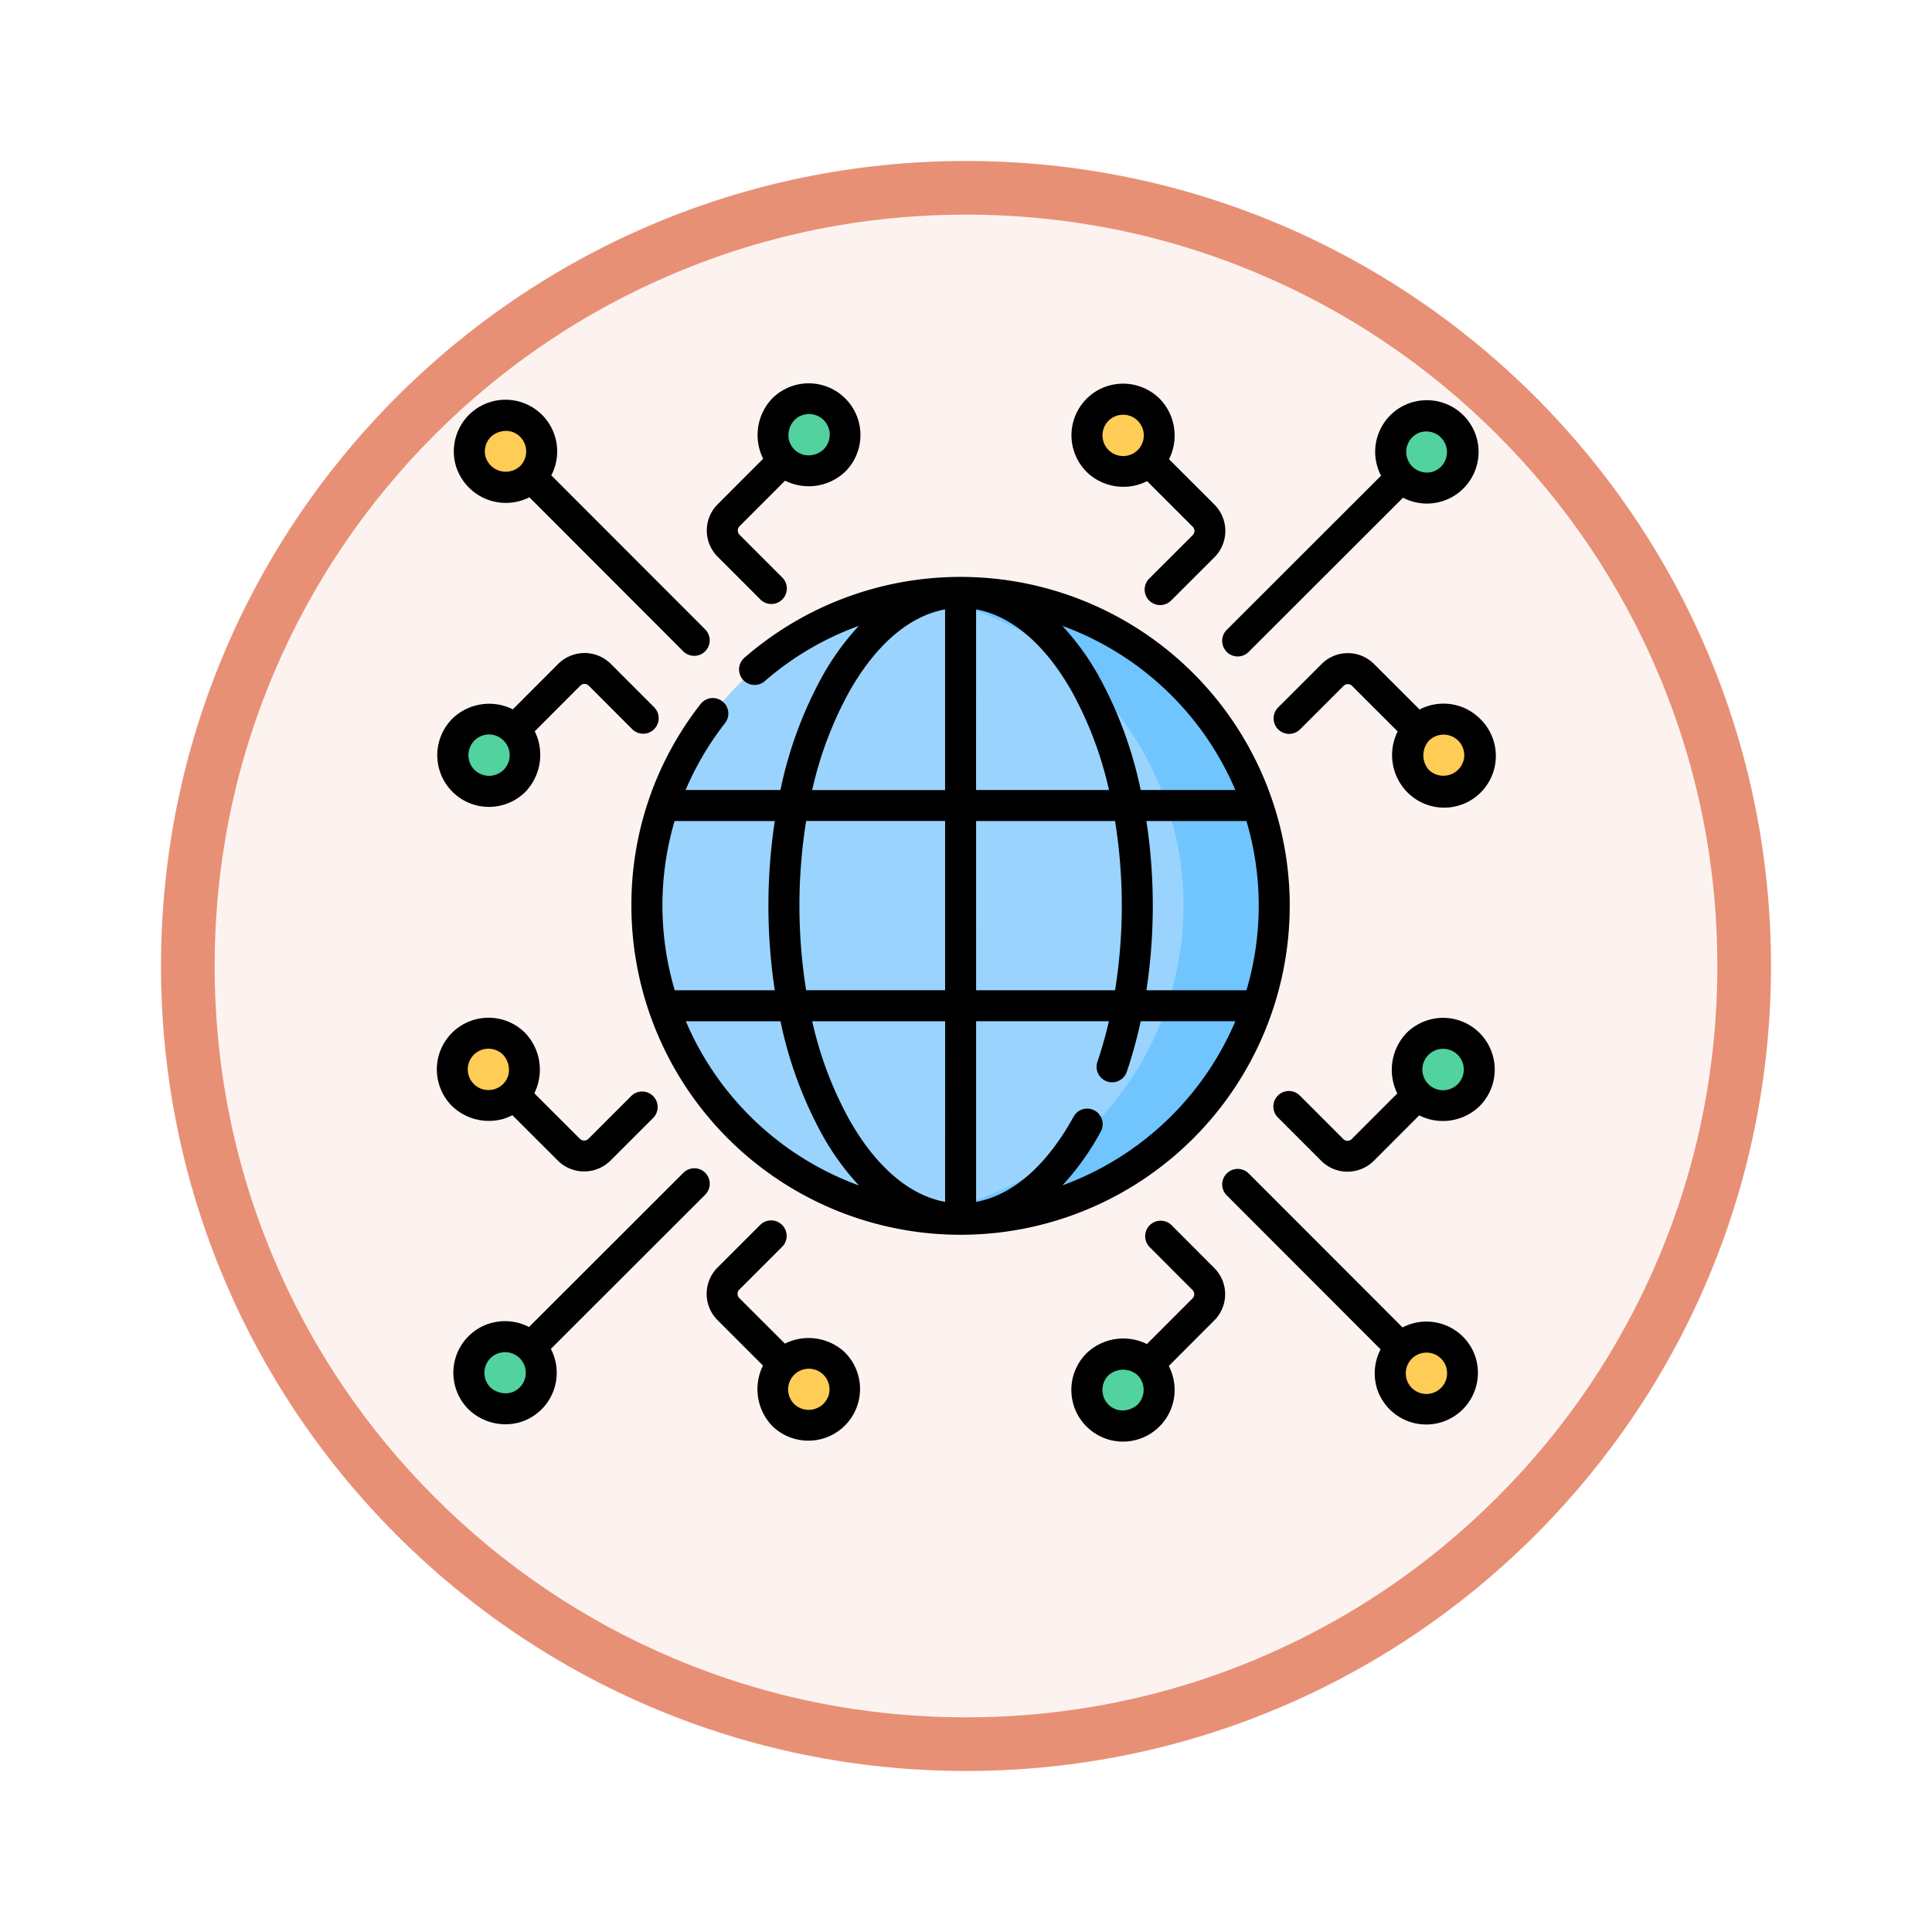 <svg xmlns="http://www.w3.org/2000/svg" xmlns:xlink="http://www.w3.org/1999/xlink" width="108" height="108" viewBox="0 0 108 108">
  <defs>
    <filter id="Trazado_904820" x="0" y="0" width="108" height="108" filterUnits="userSpaceOnUse">
      <feOffset dy="3" input="SourceAlpha"/>
      <feGaussianBlur stdDeviation="3" result="blur"/>
      <feFlood flood-opacity="0.161"/>
      <feComposite operator="in" in2="blur"/>
      <feComposite in="SourceGraphic"/>
    </filter>
  </defs>
  <g id="Grupo_1201080" data-name="Grupo 1201080" transform="translate(-614 -4084.671)">
    <g id="Grupo_1183596" data-name="Grupo 1183596" transform="translate(623 4090.67)">
      <g id="Grupo_1173821" data-name="Grupo 1173821" transform="translate(0 0)">
        <g id="Grupo_1173585" data-name="Grupo 1173585">
          <g id="Grupo_1173428" data-name="Grupo 1173428">
            <g id="Grupo_1171958" data-name="Grupo 1171958">
              <g id="Grupo_1167341" data-name="Grupo 1167341">
                <g id="Grupo_1166792" data-name="Grupo 1166792">
                  <g transform="matrix(1, 0, 0, 1, -9, -6)" filter="url(#Trazado_904820)">
                    <g id="Trazado_904820-2" data-name="Trazado 904820" transform="translate(9 6)" fill="#fcf3f0">
                      <path d="M 45 88.5 C 39.127 88.5 33.43 87.35 28.068 85.082 C 22.889 82.891 18.236 79.755 14.241 75.759 C 10.245 71.764 7.109 67.111 4.918 61.932 C 2.65 56.57 1.5 50.873 1.5 45 C 1.5 39.127 2.65 33.43 4.918 28.068 C 7.109 22.889 10.245 18.236 14.241 14.241 C 18.236 10.245 22.889 7.109 28.068 4.918 C 33.43 2.65 39.127 1.5 45 1.5 C 50.873 1.5 56.57 2.65 61.932 4.918 C 67.111 7.109 71.764 10.245 75.759 14.241 C 79.755 18.236 82.891 22.889 85.082 28.068 C 87.35 33.43 88.5 39.127 88.5 45 C 88.5 50.873 87.35 56.57 85.082 61.932 C 82.891 67.111 79.755 71.764 75.759 75.759 C 71.764 79.755 67.111 82.891 61.932 85.082 C 56.57 87.35 50.873 88.5 45 88.5 Z" stroke="none"/>
                      <path d="M 45 3 C 39.329 3 33.829 4.11 28.653 6.299 C 23.652 8.415 19.16 11.443 15.302 15.302 C 11.443 19.16 8.415 23.652 6.299 28.653 C 4.11 33.829 3 39.329 3 45 C 3 50.671 4.11 56.171 6.299 61.347 C 8.415 66.348 11.443 70.84 15.302 74.699 C 19.16 78.557 23.652 81.585 28.653 83.701 C 33.829 85.89 39.329 87 45 87 C 50.671 87 56.171 85.89 61.347 83.701 C 66.348 81.585 70.84 78.557 74.698 74.699 C 78.557 70.84 81.585 66.348 83.701 61.347 C 85.89 56.171 87 50.671 87 45 C 87 39.329 85.89 33.829 83.701 28.653 C 81.585 23.652 78.557 19.16 74.698 15.302 C 70.84 11.443 66.348 8.415 61.347 6.299 C 56.171 4.11 50.671 3 45 3 M 45 7.62939453125e-06 C 69.853 7.62939453125e-06 90 20.147 90 45 C 90 69.853 69.853 90 45 90 C 20.147 90 -7.62939453125e-06 69.853 -7.62939453125e-06 45 C -7.62939453125e-06 20.147 20.147 7.62939453125e-06 45 7.62939453125e-06 Z" stroke="none" fill="#e89076"/>
                    </g>
                  </g>
                </g>
              </g>
            </g>
          </g>
        </g>
      </g>
    </g>
    <g id="red-global" transform="translate(638.416 4106.072)">
      <g id="Grupo_1201078" data-name="Grupo 1201078" transform="translate(0.866 0.882)">
        <g id="Grupo_1201067" data-name="Grupo 1201067" transform="translate(10.881 10.836)">
          <ellipse id="Elipse_14202" data-name="Elipse 14202" cx="17.534" cy="17.505" rx="17.534" ry="17.505" fill="#9ad4fe"/>
          <path id="Trazado_1046769" data-name="Trazado 1046769" d="M233.919,101.279a17.7,17.7,0,0,0-2.542.184,17.5,17.5,0,0,1,0,34.642,17.7,17.7,0,0,0,2.542.184,17.5,17.5,0,1,0,0-35.01Z" transform="translate(-216.385 -101.279)" fill="#70c5ff"/>
        </g>
        <g id="Grupo_1201072" data-name="Grupo 1201072" transform="translate(0 0.028)">
          <g id="Grupo_1201069" data-name="Grupo 1201069" transform="translate(35.481)">
            <path id="Trazado_1046770" data-name="Trazado 1046770" d="M462.017,19.24v0a2.021,2.021,0,0,1-.524-1.954h0a2.021,2.021,0,0,1,1.43-1.429h0a2.021,2.021,0,0,1,1.951.523l0,0a2.021,2.021,0,0,1,.524,1.954h0a2.021,2.021,0,0,1-1.43,1.429h0a2.021,2.021,0,0,1-1.951-.523Z" transform="translate(-444.445 -14.857)" fill="#51d29e"/>
            <g id="Grupo_1201068" data-name="Grupo 1201068">
              <path id="Trazado_1046771" data-name="Trazado 1046771" d="M315.11,11.2v0a2.021,2.021,0,0,1-.524-1.954h0a2.021,2.021,0,0,1,1.43-1.429h0a2.021,2.021,0,0,1,1.951.523l0,0a2.021,2.021,0,0,1,.524,1.954h0a2.021,2.021,0,0,1-1.43,1.429h0A2.021,2.021,0,0,1,315.11,11.2Z" transform="translate(-314.516 -7.75)" fill="#ffcd55"/>
              <path id="Trazado_1046772" data-name="Trazado 1046772" d="M470.06,166h0a2.021,2.021,0,0,1-.524-1.954h0a2.021,2.021,0,0,1,1.43-1.429h0a2.021,2.021,0,0,1,1.951.523h0a2.021,2.021,0,0,1,.524,1.954h0a2.021,2.021,0,0,1-1.43,1.429h0A2.022,2.022,0,0,1,470.06,166Z" transform="translate(-451.559 -144.659)" fill="#ffcd55"/>
            </g>
          </g>
          <g id="Grupo_1201071" data-name="Grupo 1201071" transform="translate(0 35.446)">
            <path id="Trazado_1046773" data-name="Trazado 1046773" d="M18.992,461.823h0a2.021,2.021,0,0,1,.524,1.954h0a2.021,2.021,0,0,1-1.43,1.429h0a2.021,2.021,0,0,1-1.951-.523h0a2.021,2.021,0,0,1-.524-1.954h0a2.021,2.021,0,0,1,1.43-1.429h0A2.021,2.021,0,0,1,18.992,461.823Z" transform="translate(-14.609 -444.271)" fill="#51d29e"/>
            <g id="Grupo_1201070" data-name="Grupo 1201070">
              <path id="Trazado_1046774" data-name="Trazado 1046774" d="M165.9,469.859v0a2.021,2.021,0,0,1,.524,1.953h0a2.021,2.021,0,0,1-1.43,1.429h0a2.021,2.021,0,0,1-1.951-.523h0a2.021,2.021,0,0,1-.524-1.954h0a2.021,2.021,0,0,1,1.43-1.429h0A2.021,2.021,0,0,1,165.9,469.859Z" transform="translate(-144.538 -451.379)" fill="#ffcd55"/>
              <path id="Trazado_1046775" data-name="Trazado 1046775" d="M10.948,315.06l0,0a2.021,2.021,0,0,1,.524,1.953h0a2.021,2.021,0,0,1-1.43,1.429h0a2.021,2.021,0,0,1-1.951-.523h0a2.021,2.021,0,0,1-.524-1.953h0a2.021,2.021,0,0,1,1.43-1.429H9a2.021,2.021,0,0,1,1.951.523Z" transform="translate(-7.495 -314.469)" fill="#ffcd55"/>
            </g>
          </g>
        </g>
        <g id="Grupo_1201077" data-name="Grupo 1201077" transform="translate(0.028)">
          <g id="Grupo_1201074" data-name="Grupo 1201074" transform="translate(35.446 35.481)">
            <path id="Trazado_1046776" data-name="Trazado 1046776" d="M461.807,462.033h0a2.021,2.021,0,0,1,1.954-.524h0a2.021,2.021,0,0,1,1.429,1.43v0a2.021,2.021,0,0,1-.523,1.951l0,0a2.021,2.021,0,0,1-1.953.524h0a2.021,2.021,0,0,1-1.429-1.43v0A2.021,2.021,0,0,1,461.807,462.033Z" transform="translate(-444.255 -444.461)" fill="#ffcd55"/>
            <g id="Grupo_1201073" data-name="Grupo 1201073">
              <path id="Trazado_1046777" data-name="Trazado 1046777" d="M469.843,315.126h0a2.021,2.021,0,0,1,1.953-.524h0a2.021,2.021,0,0,1,1.429,1.43v0a2.021,2.021,0,0,1-.523,1.951v0a2.021,2.021,0,0,1-1.954.524h0a2.021,2.021,0,0,1-1.429-1.43v0A2.021,2.021,0,0,1,469.843,315.126Z" transform="translate(-451.362 -314.532)" fill="#51d29e"/>
              <path id="Trazado_1046778" data-name="Trazado 1046778" d="M315.044,470.077h0a2.021,2.021,0,0,1,1.954-.524h0a2.021,2.021,0,0,1,1.429,1.43v0a2.021,2.021,0,0,1-.523,1.951v0a2.021,2.021,0,0,1-1.954.524h0a2.021,2.021,0,0,1-1.429-1.43v0A2.021,2.021,0,0,1,315.044,470.077Z" transform="translate(-314.453 -451.576)" fill="#51d29e"/>
            </g>
          </g>
          <g id="Grupo_1201076" data-name="Grupo 1201076">
            <path id="Trazado_1046779" data-name="Trazado 1046779" d="M19.224,19.008l0,0a2.021,2.021,0,0,1-1.954.524h0a2.021,2.021,0,0,1-1.429-1.43v0a2.021,2.021,0,0,1,.523-1.951l0,0a2.021,2.021,0,0,1,1.954-.524h0a2.021,2.021,0,0,1,1.429,1.43v0A2.021,2.021,0,0,1,19.224,19.008Z" transform="translate(-14.841 -14.625)" fill="#ffcd55"/>
            <g id="Grupo_1201075" data-name="Grupo 1201075">
              <path id="Trazado_1046780" data-name="Trazado 1046780" d="M11.188,165.915h0a2.021,2.021,0,0,1-1.954.524h0a2.021,2.021,0,0,1-1.429-1.43v0a2.021,2.021,0,0,1,.523-1.951h0a2.021,2.021,0,0,1,1.954-.524h0a2.021,2.021,0,0,1,1.429,1.43v0A2.021,2.021,0,0,1,11.188,165.915Z" transform="translate(-7.734 -144.555)" fill="#51d29e"/>
              <path id="Trazado_1046781" data-name="Trazado 1046781" d="M165.986,10.964v0a2.021,2.021,0,0,1-1.954.524h0a2.021,2.021,0,0,1-1.429-1.43v0a2.021,2.021,0,0,1,.523-1.951v0a2.021,2.021,0,0,1,1.954-.524h0a2.021,2.021,0,0,1,1.429,1.43v0a2.021,2.021,0,0,1-.523,1.951Z" transform="translate(-144.642 -7.511)" fill="#51d29e"/>
            </g>
          </g>
        </g>
      </g>
      <g id="Grupo_1201079" data-name="Grupo 1201079" transform="translate(0 0.016)">
        <path id="Trazado_1046782" data-name="Trazado 1046782" d="M130.954,112.151a18.406,18.406,0,0,0-30.5-13.845.867.867,0,0,0,1.139,1.307,16.647,16.647,0,0,1,5.27-3.1,14.509,14.509,0,0,0-2.052,2.836,22.756,22.756,0,0,0-2.329,6.34h-5.3a16.64,16.64,0,0,1,2.185-3.718A.867.867,0,1,0,98,100.906a18.176,18.176,0,0,0-3.849,11.245,18.4,18.4,0,0,0,36.8,0Zm-19.267,16.56c-1.994-.362-3.872-1.966-5.362-4.608a20.735,20.735,0,0,1-2.067-5.488h7.43Zm-7.768-11.83a29.984,29.984,0,0,1,0-9.461h7.768v9.46h-7.768Zm9.5-9.46h7.768a29.871,29.871,0,0,1,0,9.461H113.42Zm0-11.83c1.994.362,3.872,1.966,5.362,4.608a20.735,20.735,0,0,1,2.067,5.488h-7.43Zm9.521,11.83h5.592a16.622,16.622,0,0,1,0,9.461H122.94a31.564,31.564,0,0,0,0-9.461Zm4.97-1.733h-5.29a22.754,22.754,0,0,0-2.329-6.34,14.5,14.5,0,0,0-2.053-2.837,16.746,16.746,0,0,1,9.673,9.177ZM106.324,100.2c1.491-2.642,3.369-4.246,5.362-4.608v10.1h-7.43A20.739,20.739,0,0,1,106.324,100.2Zm-4.158,7.222a31.6,31.6,0,0,0,0,9.461H96.573a16.722,16.722,0,0,1-.009-9.461Zm-4.97,11.194h5.29a22.754,22.754,0,0,0,2.329,6.34,14.509,14.509,0,0,0,2.053,2.837A16.745,16.745,0,0,1,97.195,118.614Zm21.045,9.177a14.708,14.708,0,0,0,2.154-3.023.867.867,0,0,0-1.52-.834c-1.506,2.745-3.417,4.408-5.455,4.776v-10.1h7.424c-.183.788-.4,1.553-.648,2.287a.867.867,0,0,0,1.641.559,25.773,25.773,0,0,0,.784-2.845h5.291A16.745,16.745,0,0,1,118.24,127.791Z" transform="translate(-83.271 -82.943)"/>
        <path id="Trazado_1046783" data-name="Trazado 1046783" d="M307.876,5.2a2.945,2.945,0,0,0,3.371.508l2.55,2.547a.333.333,0,0,1,0,.471l-2.412,2.41a.867.867,0,1,0,1.225,1.226l2.412-2.41a2.084,2.084,0,0,0,0-2.924l-2.549-2.547a2.946,2.946,0,0,0-.52-3.379,2.9,2.9,0,0,0-2.788-.747l-.01,0a2.888,2.888,0,0,0-1.289,4.831l.009.009Zm.917-2.352a1.157,1.157,0,0,1,.816-.816l.009,0a1.155,1.155,0,1,1-.825.819Z" transform="translate(-271.54 -0.228)"/>
        <path id="Trazado_1046784" data-name="Trazado 1046784" d="M413.718,133.548a2.689,2.689,0,0,0-.6.233l-2.55-2.547a2.071,2.071,0,0,0-2.924,0l-2.412,2.41a.867.867,0,1,0,1.225,1.226l2.412-2.41a.336.336,0,0,1,.474,0l2.549,2.546a2.958,2.958,0,0,0,.52,3.379A2.89,2.89,0,1,0,416.5,134.3,2.893,2.893,0,0,0,413.718,133.548Zm1.855,3.093a1.173,1.173,0,0,1-1.935.519,1.23,1.23,0,0,1,0-1.633,1.157,1.157,0,0,1,1.939,1.114Z" transform="translate(-358.178 -115.536)"/>
        <path id="Trazado_1046785" data-name="Trazado 1046785" d="M380.161,22.352a.867.867,0,0,0,1.226,0l8.628-8.62a2.889,2.889,0,1,0,.6-5.355l-.014,0a2.885,2.885,0,0,0-1.812,4.124l-8.628,8.62a.867.867,0,0,0,0,1.226Zm10.073-11.479a1.154,1.154,0,0,1,.807-.814l.014,0a1.156,1.156,0,0,1,.608,2.229l-.014,0a1.157,1.157,0,0,1-1.114-.3h0l-.005-.005A1.158,1.158,0,0,1,390.234,10.873Z" transform="translate(-336.003 -7.327)"/>
        <path id="Trazado_1046786" data-name="Trazado 1046786" d="M138.306,412.267a2.962,2.962,0,0,0-3.379-.515l-2.55-2.547a.333.333,0,0,1,0-.471l2.412-2.41a.867.867,0,0,0-1.225-1.226l-2.412,2.41a2.084,2.084,0,0,0,0,2.924l2.549,2.547a2.973,2.973,0,0,0,.527,3.386,2.89,2.89,0,0,0,4.087-4.086Zm-.925,2.344a1.172,1.172,0,0,1-1.935.519,1.156,1.156,0,1,1,1.636-1.635A1.158,1.158,0,0,1,137.381,414.611Z" transform="translate(-115.466 -358.06)"/>
        <path id="Trazado_1046787" data-name="Trazado 1046787" d="M3.639,312.657a2.873,2.873,0,0,0,.587-.23l2.55,2.547a2.089,2.089,0,0,0,2.924,0l2.412-2.41a.867.867,0,0,0-1.225-1.226l-2.412,2.41a.336.336,0,0,1-.474,0L5.452,311.2a2.966,2.966,0,0,0-.527-3.387A2.89,2.89,0,0,0,.838,311.9a2.962,2.962,0,0,0,2.8.755Zm-1.561-1.966-.007-.007a1.156,1.156,0,0,1,1.636-1.635,1.252,1.252,0,0,1,.3,1.117,1.158,1.158,0,0,1-1.93.524Z" transform="translate(0 -271.504)"/>
        <path id="Trazado_1046788" data-name="Trazado 1046788" d="M22.124,380.049a.867.867,0,0,0-1.226,0l-8.629,8.62a2.9,2.9,0,0,0-2.081-.231l-.01,0a2.888,2.888,0,0,0-1.3,4.823,2.974,2.974,0,0,0,2.8.755,2.885,2.885,0,0,0,1.812-4.124l8.628-8.62a.866.866,0,0,0,0-1.226ZM12.051,391.528a1.159,1.159,0,0,1-.821.817,1.253,1.253,0,0,1-1.116-.3,1.155,1.155,0,0,1,.517-1.932l.009,0a1.157,1.157,0,0,1,1.11.3h0a1.158,1.158,0,0,1,.3,1.116Z" transform="translate(-7.113 -335.905)"/>
        <path id="Trazado_1046789" data-name="Trazado 1046789" d="M394,390.619a2.885,2.885,0,0,0-4.124-1.812l-8.62-8.628a.867.867,0,0,0-1.226,1.225l8.62,8.629a2.884,2.884,0,0,0-.233,2.073l0,.012a2.889,2.889,0,0,0,5.583-1.487Zm-1.974,1.568a1.155,1.155,0,0,1-1.93-.509l0-.012a1.157,1.157,0,0,1,.3-1.114l0,0a1.158,1.158,0,0,1,.818-.338,1.142,1.142,0,0,1,.3.039,1.155,1.155,0,0,1,.814.808l0,.012A1.158,1.158,0,0,1,392.029,392.187Z" transform="translate(-335.889 -336.019)"/>
        <path id="Trazado_1046790" data-name="Trazado 1046790" d="M415.043,307.136a2.9,2.9,0,0,0-2.791.748,2.986,2.986,0,0,0-.517,3.38l-2.547,2.55a.333.333,0,0,1-.471,0l-2.41-2.412a.867.867,0,1,0-1.226,1.225l2.41,2.412a2.084,2.084,0,0,0,2.924,0l2.546-2.549a2.946,2.946,0,0,0,3.379-.52,2.892,2.892,0,0,0-1.3-4.834Zm.068,3.611a1.156,1.156,0,0,1-1.635-1.636l.006-.007a1.156,1.156,0,0,1,1.628,1.643Z" transform="translate(-358.042 -271.557)"/>
        <path id="Trazado_1046791" data-name="Trazado 1046791" d="M312.539,405.251a.867.867,0,0,0-1.226,1.225l2.41,2.412a.336.336,0,0,1,0,.474l-2.547,2.549a2.967,2.967,0,0,0-3.379.52,2.893,2.893,0,0,0-.749,2.78l0,.012a2.9,2.9,0,0,0,2.031,2.04,2.889,2.889,0,0,0,3.319-4.125l2.547-2.55a2.071,2.071,0,0,0,0-2.924Zm-1.881,10.041a1.251,1.251,0,0,1-1.116.3,1.154,1.154,0,0,1-.814-.808l0-.012a1.158,1.158,0,0,1,.3-1.115,1.22,1.22,0,0,1,1.632,0A1.167,1.167,0,0,1,310.658,415.292Z" transform="translate(-271.479 -358.195)"/>
        <path id="Trazado_1046792" data-name="Trazado 1046792" d="M8.2,11.74a2.919,2.919,0,0,0,4.123,1.807l8.619,8.628a.867.867,0,0,0,1.226-1.225l-8.62-8.629A2.889,2.889,0,1,0,8.2,11.74Zm1.97-1.573a1.252,1.252,0,0,1,1.118-.3,1.158,1.158,0,0,1,.524,1.93,1.181,1.181,0,0,1-1.941-.519A1.158,1.158,0,0,1,10.173,10.167Z" transform="translate(-7.146 -7.165)"/>
        <path id="Trazado_1046793" data-name="Trazado 1046793" d="M.329,137.029a2.888,2.888,0,0,0,4.833,1.295,2.987,2.987,0,0,0,.517-3.38l2.547-2.55a.332.332,0,0,1,.471,0l2.41,2.412a.867.867,0,1,0,1.226-1.225l-2.41-2.412a2.084,2.084,0,0,0-2.924,0l-2.546,2.549a2.956,2.956,0,0,0-3.379.52,2.892,2.892,0,0,0-.749,2.778l0,.014ZM2.3,135.467l.007-.007a1.157,1.157,0,0,1,1.109-.3,1.185,1.185,0,0,1,.824.822,1.157,1.157,0,0,1-.3,1.115l0,0a1.155,1.155,0,0,1-1.929-.508l0-.014a1.158,1.158,0,0,1,.293-1.109Z" transform="translate(-0.202 -115.482)"/>
        <path id="Trazado_1046794" data-name="Trazado 1046794" d="M133.628,12.128a.867.867,0,0,0,1.226-1.225l-2.41-2.412a.336.336,0,0,1,0-.474l2.547-2.549a2.954,2.954,0,0,0,3.379-.52A2.89,2.89,0,0,0,134.282.862a2.966,2.966,0,0,0-.517,3.38l-2.547,2.55a2.072,2.072,0,0,0,0,2.924Zm1.879-10.039.006-.007a1.156,1.156,0,0,1,1.635,1.636,1.25,1.25,0,0,1-1.123.306,1.157,1.157,0,0,1-.816-.816A1.251,1.251,0,0,1,135.507,2.089Z" transform="translate(-115.52 -0.016)"/>
      </g>
    </g>
  </g>
</svg>
